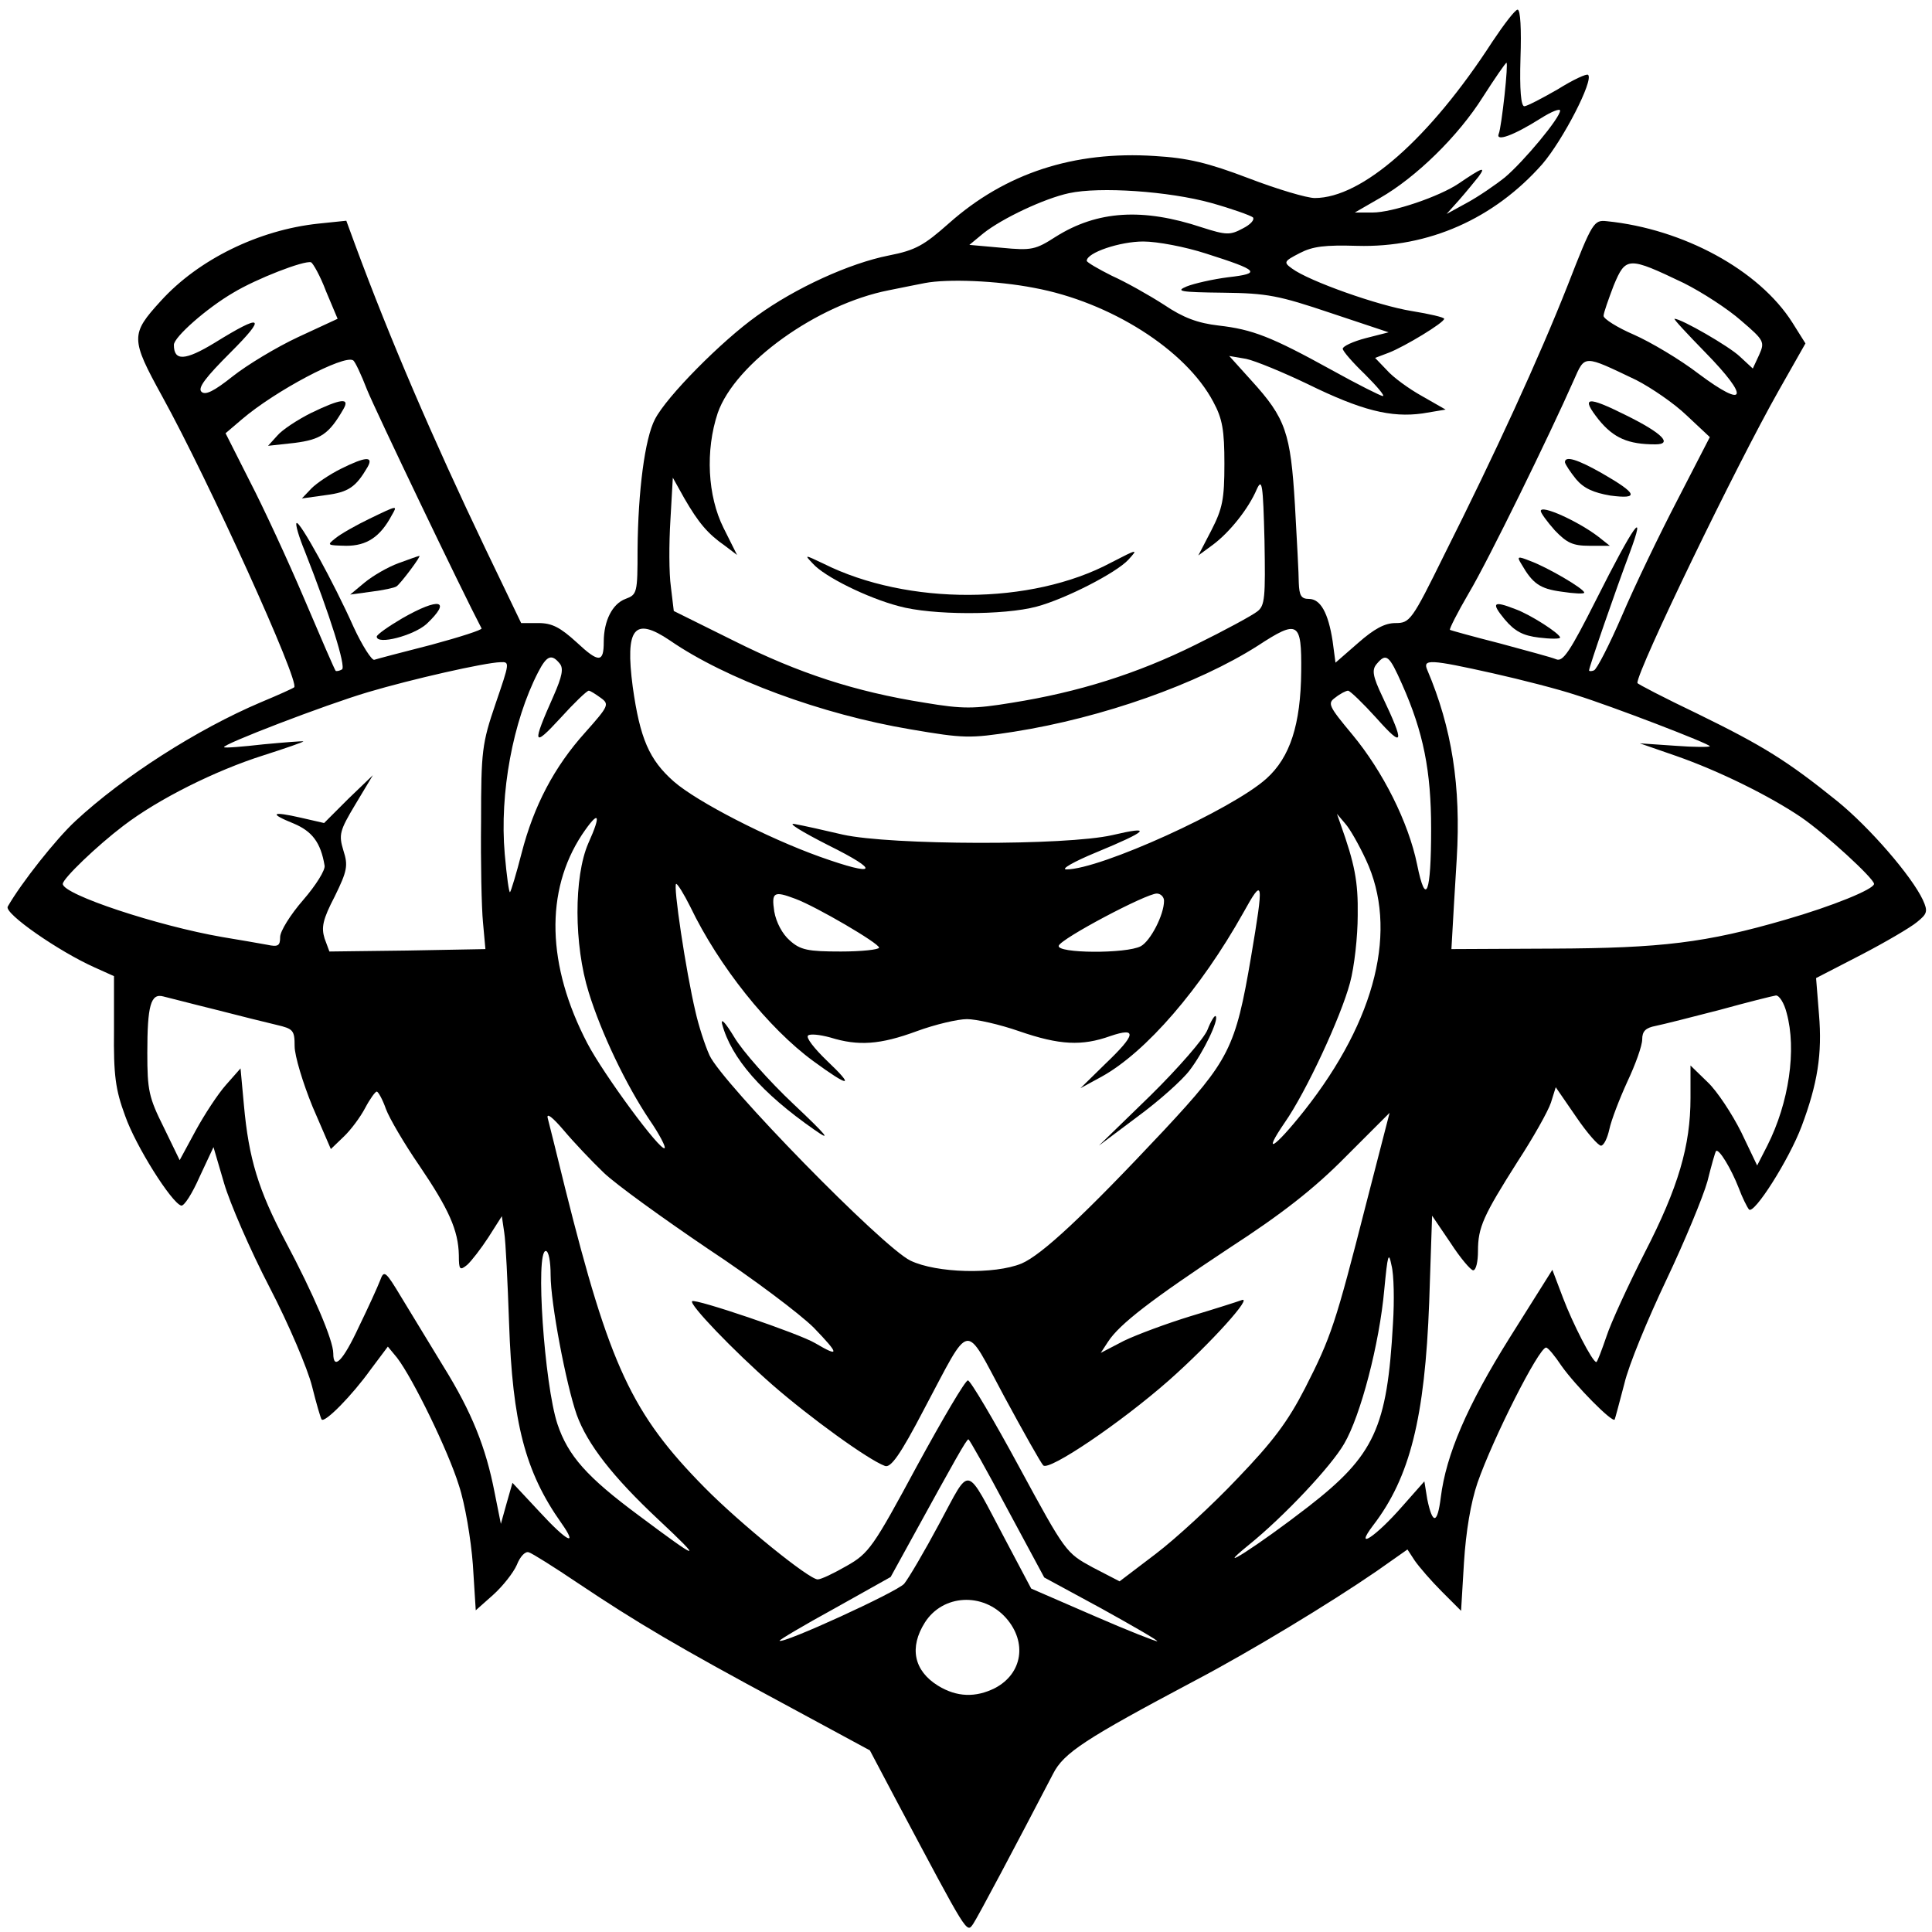 <?xml version="1.0" standalone="no"?>
<!DOCTYPE svg PUBLIC "-//W3C//DTD SVG 20010904//EN"
 "http://www.w3.org/TR/2001/REC-SVG-20010904/DTD/svg10.dtd">
<svg version="1.0" xmlns="http://www.w3.org/2000/svg"
 width="400pt" height="400pt" viewBox="0 0 400 400"
 preserveAspectRatio="xMidYMid meet">

<g transform="translate(0,400) scale(0.1,-0.1)"
fill="#000000" stroke="none">
<path d="M3090 3914 c-130 -201 -270 -324 -368 -324 -16 0 -77 18 -137 41 -84
32 -126 42 -194 46 -168 11 -310 -36 -426 -139 -52 -46 -69 -56 -125 -67 -81
-16 -193 -67 -273 -125 -73 -52 -187 -167 -211 -214 -21 -40 -35 -149 -36
-270 0 -90 -1 -93 -25 -102 -27 -10 -45 -45 -45 -89 0 -43 -10 -44 -56 -1 -34
31 -51 40 -79 40 l-36 0 -74 154 c-110 230 -198 435 -270 630 l-18 49 -58 -6
c-123 -13 -248 -74 -326 -160 -63 -69 -63 -78 3 -198 96 -174 286 -593 273
-602 -2 -2 -33 -16 -69 -31 -132 -56 -285 -154 -384 -246 -40 -37 -112 -128
-140 -177 -8 -14 106 -93 180 -126 l40 -18 0 -112 c-1 -93 3 -123 23 -177 22
-63 96 -180 116 -186 6 -2 23 25 38 59 l29 62 22 -75 c12 -41 54 -138 94 -215
40 -77 79 -169 88 -205 9 -36 18 -67 20 -69 7 -7 63 50 101 103 l36 48 19 -23
c33 -43 106 -193 128 -264 13 -39 25 -112 29 -164 l6 -95 36 32 c20 18 42 46
49 62 7 18 18 29 25 26 7 -2 53 -31 102 -64 121 -81 207 -132 421 -247 l183
-99 56 -106 c148 -278 144 -273 158 -253 10 15 88 162 165 310 22 44 67 73
295 194 114 60 279 160 375 226 l64 45 15 -23 c9 -13 34 -42 56 -64 l40 -40 6
100 c4 64 14 124 28 165 32 92 127 280 142 280 4 0 18 -17 32 -38 29 -41 105
-118 110 -111 1 2 10 36 20 74 9 39 49 135 87 215 38 80 76 172 85 204 8 32
16 61 18 63 6 5 31 -36 47 -77 7 -19 17 -39 21 -44 10 -12 83 103 109 172 33
88 43 150 36 232 l-6 75 93 48 c50 26 103 57 116 68 21 17 23 22 12 46 -23 49
-110 150 -178 205 -103 83 -153 114 -288 180 -69 33 -125 62 -125 64 0 27 204
449 293 606 l55 97 -27 43 c-69 109 -226 194 -384 210 -27 3 -30 -1 -81 -132
-60 -152 -151 -350 -256 -559 -67 -136 -71 -141 -101 -141 -22 0 -44 -12 -77
-41 l-47 -41 -6 45 c-9 58 -25 87 -49 87 -16 0 -20 7 -21 33 0 17 -4 91 -8
162 -9 149 -19 179 -90 257 l-46 51 35 -6 c19 -4 77 -28 127 -52 112 -55 173
-70 238 -61 l48 8 -49 28 c-27 15 -60 39 -73 54 l-24 25 29 11 c33 13 114 62
114 70 0 3 -30 10 -67 16 -69 11 -213 62 -248 88 -18 13 -17 15 16 32 27 14
52 17 119 15 148 -4 283 56 383 169 43 50 107 174 95 185 -3 3 -31 -10 -63
-30 -33 -19 -64 -35 -69 -35 -7 0 -10 34 -8 100 2 59 0 100 -6 100 -5 0 -28
-30 -52 -66z m25 -111 c-4 -36 -9 -73 -12 -80 -7 -17 30 -4 87 32 22 14 40 21
40 16 0 -15 -75 -105 -114 -138 -20 -16 -55 -40 -79 -53 l-42 -23 26 29 c14
16 32 38 40 48 16 22 9 20 -41 -14 -40 -27 -137 -60 -178 -60 l-37 0 52 30
c75 43 162 128 213 209 25 39 47 71 49 71 2 0 0 -30 -4 -67z m-608 -223 c43
-12 82 -26 87 -30 4 -5 -5 -15 -21 -23 -26 -14 -34 -14 -84 2 -123 41 -217 35
-303 -19 -42 -27 -50 -29 -112 -23 l-67 6 29 24 c39 31 126 72 177 83 64 14
207 4 294 -20z m-10 -105 c110 -35 115 -41 46 -49 -32 -4 -71 -13 -86 -19 -24
-10 -14 -12 75 -13 92 -1 116 -6 223 -42 l120 -40 -47 -12 c-27 -7 -48 -17
-48 -22 0 -5 21 -29 46 -53 25 -25 42 -45 37 -45 -4 0 -52 24 -106 54 -125 69
-164 84 -234 92 -43 5 -73 16 -113 43 -31 20 -79 47 -108 60 -28 14 -52 28
-52 31 0 17 69 40 117 40 29 0 87 -11 130 -25z m-1822 -78 l24 -57 -82 -38
c-45 -21 -106 -58 -135 -81 -39 -31 -57 -40 -65 -32 -8 8 9 30 60 81 76 76 67
82 -33 20 -61 -37 -84 -38 -84 -4 0 16 68 76 123 108 48 29 146 67 161 63 4
-2 19 -28 31 -60z m2811 17 c38 -19 92 -54 119 -78 48 -41 49 -44 37 -71 l-13
-28 -27 25 c-22 21 -121 78 -135 78 -3 0 26 -31 64 -70 92 -94 85 -118 -14
-44 -39 30 -100 66 -134 81 -35 15 -63 33 -63 39 0 6 10 34 21 63 25 60 30 60
145 5z m-1345 -10 c157 -29 314 -128 371 -236 19 -35 23 -59 23 -128 0 -74 -4
-93 -27 -138 l-27 -52 30 22 c35 26 74 75 91 115 11 24 13 11 16 -106 2 -118
1 -135 -15 -147 -10 -8 -67 -39 -128 -69 -121 -60 -242 -98 -380 -120 -79 -13
-102 -13 -180 0 -145 23 -261 61 -395 128 l-125 62 -6 50 c-4 28 -4 90 -1 138
l5 88 24 -43 c29 -50 48 -73 84 -98 l25 -19 -28 56 c-33 66 -38 160 -12 238
36 103 206 225 354 254 30 6 64 13 75 15 47 9 149 5 226 -10z m-1381 -211 c17
-42 197 -418 237 -494 2 -3 -45 -18 -104 -34 -59 -15 -112 -29 -118 -31 -5 -2
-25 29 -43 68 -41 92 -112 221 -118 215 -3 -2 5 -29 17 -58 52 -132 86 -240
77 -245 -5 -3 -11 -4 -13 -3 -2 2 -31 69 -65 149 -34 80 -85 190 -113 244
l-50 99 34 29 c69 59 211 134 230 122 4 -2 17 -30 29 -61z m2628 20 c31 -16
78 -48 104 -73 l48 -45 -67 -130 c-37 -71 -89 -179 -115 -240 -26 -60 -52
-111 -58 -113 -5 -2 -10 -2 -10 0 0 7 55 166 84 243 36 97 9 59 -70 -98 -53
-105 -68 -128 -82 -122 -9 4 -62 18 -117 33 -55 14 -102 27 -103 28 -2 1 15
35 39 76 40 67 168 329 217 440 24 54 19 54 130 1z m-2001 -539 c116 -80 314
-153 498 -184 111 -19 123 -19 214 -5 184 29 381 99 505 178 84 55 91 50 90
-53 -1 -110 -23 -178 -72 -222 -71 -64 -344 -188 -414 -188 -13 0 15 16 61 35
109 45 119 56 34 36 -96 -22 -459 -21 -558 1 -38 9 -83 19 -100 22 -16 3 15
-16 70 -44 109 -54 101 -66 -17 -24 -109 39 -255 114 -303 156 -51 45 -70 89
-85 196 -16 122 3 146 77 96z m-228 -48 c8 -10 5 -26 -13 -67 -45 -101 -43
-108 14 -46 28 31 55 57 59 57 3 0 14 -7 25 -15 18 -13 16 -17 -32 -71 -65
-72 -107 -153 -132 -250 -11 -43 -22 -79 -24 -81 -2 -3 -7 33 -11 79 -11 126
17 275 69 376 18 35 28 39 45 18z m1744 -43 c44 -99 60 -179 60 -299 0 -135
-11 -163 -29 -74 -18 88 -71 193 -134 269 -50 60 -52 65 -35 77 10 8 22 14 26
14 4 0 31 -26 59 -57 56 -63 59 -54 12 45 -20 42 -22 55 -12 67 20 24 26 19
53 -42z m-1877 -40 c-28 -82 -30 -98 -30 -243 -1 -85 1 -180 4 -210 l5 -55
-162 -3 -161 -2 -10 27 c-7 23 -4 39 21 87 26 53 28 64 18 95 -10 33 -8 41 25
96 l36 60 -51 -49 -50 -50 -48 11 c-61 14 -67 9 -15 -12 38 -16 56 -39 64 -87
2 -9 -18 -41 -44 -71 -27 -31 -48 -65 -48 -77 0 -18 -4 -21 -27 -16 -16 3 -57
10 -93 16 -133 23 -330 88 -330 110 0 11 71 79 125 120 73 56 192 115 290 146
47 15 84 28 83 29 -2 1 -39 -2 -82 -6 -44 -5 -81 -8 -82 -6 -6 5 210 88 298
114 91 27 241 61 274 62 20 1 19 -1 -10 -86z m2065 63 c58 -13 136 -33 172
-45 74 -23 277 -101 277 -106 0 -2 -33 -2 -72 1 l-73 5 75 -26 c89 -31 194
-83 259 -127 51 -35 151 -127 151 -138 0 -11 -86 -46 -183 -74 -165 -48 -257
-59 -482 -60 l-210 -1 2 35 c1 19 5 88 9 152 9 150 -10 271 -61 391 -10 23 6
22 136 -7z m-1873 -352 c-30 -69 -30 -210 1 -309 26 -84 77 -191 126 -264 20
-29 34 -56 31 -58 -8 -8 -126 152 -160 217 -84 161 -88 315 -11 432 35 52 41
44 13 -18z m1610 -34 c67 -143 22 -330 -128 -520 -62 -78 -88 -94 -40 -24 44
63 116 218 135 289 9 33 16 96 16 140 1 70 -6 106 -36 190 l-7 20 17 -20 c10
-11 29 -45 43 -75z m-1399 -97 c59 -123 162 -252 255 -320 75 -55 87 -55 28 1
-26 25 -44 48 -39 52 4 4 24 2 46 -4 58 -18 103 -15 179 13 38 14 85 25 104
25 19 0 68 -11 108 -25 84 -29 130 -31 189 -10 56 19 53 3 -11 -58 l-51 -50
44 24 c92 51 205 182 293 339 42 76 43 68 16 -92 -32 -188 -45 -213 -180 -358
-166 -177 -253 -258 -295 -276 -56 -23 -176 -20 -230 6 -58 28 -390 368 -416
425 -10 22 -23 63 -29 90 -20 84 -47 265 -40 265 3 0 16 -21 29 -47z m218 16
c43 -16 173 -92 173 -101 0 -4 -36 -8 -79 -8 -68 0 -84 3 -106 23 -15 13 -28
37 -32 60 -6 40 -1 43 44 26z m763 -4 c0 -29 -28 -83 -48 -94 -30 -16 -175
-15 -170 1 5 15 181 108 203 108 8 0 15 -7 15 -15z m-1965 -225 c50 -13 107
-27 128 -32 34 -8 37 -11 37 -44 0 -20 17 -76 37 -125 l38 -88 26 25 c15 14
35 41 45 60 10 19 21 34 24 34 3 0 12 -16 19 -36 7 -19 38 -72 69 -117 61 -90
81 -134 82 -186 0 -30 2 -32 17 -20 9 8 29 34 44 57 l28 44 5 -34 c3 -18 7
-103 10 -188 7 -205 33 -307 108 -413 36 -51 12 -39 -45 23 l-56 60 -12 -42
-12 -43 -13 65 c-18 93 -47 166 -106 261 -28 46 -67 110 -87 143 -33 55 -36
57 -44 35 -5 -13 -25 -57 -44 -96 -33 -71 -53 -91 -53 -55 0 27 -41 123 -99
232 -56 106 -76 171 -86 282 l-7 76 -30 -34 c-17 -19 -45 -62 -63 -95 l-33
-61 -33 68 c-31 62 -34 77 -34 154 0 98 7 124 33 117 9 -2 58 -15 107 -27z
m3254 -7 c21 -76 5 -186 -40 -275 l-21 -41 -33 69 c-19 38 -50 85 -69 103
l-36 35 0 -67 c0 -99 -25 -185 -95 -321 -34 -67 -70 -145 -79 -173 -10 -29
-19 -53 -21 -53 -8 0 -49 80 -69 133 l-22 58 -88 -140 c-89 -142 -132 -243
-143 -331 -7 -56 -17 -57 -28 -4 l-6 37 -46 -52 c-55 -63 -101 -93 -60 -39 76
99 107 222 116 462 l6 179 38 -56 c20 -31 42 -57 47 -57 6 0 10 18 10 40 0 49
11 73 82 185 32 49 63 104 69 122 l10 32 42 -61 c23 -34 47 -61 52 -60 6 1 13
16 17 34 4 19 21 63 37 98 17 36 31 75 31 88 0 17 7 24 28 28 15 3 74 18 132
33 58 16 110 29 117 30 7 0 17 -16 22 -36z m-2449 -331 c25 -24 122 -94 215
-157 94 -62 192 -136 220 -164 53 -55 54 -62 3 -32 -33 20 -249 93 -255 87 -7
-6 85 -102 166 -173 78 -68 198 -155 233 -168 12 -5 32 23 81 117 99 186 82
183 166 27 40 -74 76 -138 81 -143 12 -12 160 88 260 176 87 77 177 177 150
166 -8 -3 -55 -18 -105 -33 -49 -15 -111 -38 -138 -51 l-48 -25 15 23 c24 37
91 88 251 194 108 70 176 123 241 189 l91 91 -49 -190 c-63 -247 -72 -274
-126 -380 -36 -70 -67 -111 -140 -187 -51 -54 -127 -124 -169 -156 l-75 -57
-56 29 c-55 30 -56 31 -152 208 -53 98 -101 179 -106 179 -5 1 -52 -79 -106
-178 -90 -167 -99 -180 -145 -206 -26 -15 -53 -28 -60 -28 -18 0 -160 115
-234 190 -151 153 -197 252 -289 620 -17 69 -33 134 -36 145 -3 12 10 2 33
-25 21 -25 58 -64 83 -88z m-110 -212 c0 -58 32 -226 54 -289 22 -61 75 -129
169 -217 95 -89 87 -87 -40 8 -108 80 -147 124 -169 190 -27 82 -46 358 -24
358 6 0 10 -22 10 -50z m1744 -100 c-12 -216 -38 -273 -176 -380 -102 -79
-203 -144 -123 -79 73 59 171 163 198 210 34 58 73 207 83 319 7 73 9 80 15
50 5 -19 6 -73 3 -120z m-799 -383 l77 -143 118 -64 c65 -36 117 -66 116 -68
-2 -1 -61 22 -132 53 l-129 56 -54 102 c-84 158 -70 155 -136 33 -31 -58 -64
-114 -73 -125 -15 -17 -251 -125 -258 -118 -2 1 50 32 114 67 l116 65 44 80
c89 162 113 205 117 205 2 0 38 -64 80 -143z m-2 -227 c44 -50 34 -115 -23
-145 -40 -20 -79 -19 -118 5 -50 31 -60 79 -27 131 37 58 120 63 168 9z"/>
<path d="M2300 2835 c-165 -88 -421 -89 -595 -2 -40 19 -40 19 -22 0 24 -27
113 -71 178 -88 68 -19 218 -19 285 -1 60 16 165 70 190 97 21 23 20 23 -36
-6z"/>
<path d="M644 3145 c-28 -14 -60 -35 -70 -47 l-19 -21 55 6 c54 7 71 18 101
70 14 24 -5 22 -67 -8z"/>
<path d="M705 3029 c-22 -11 -49 -29 -60 -40 l-20 -21 50 7 c47 6 62 17 86 58
13 23 -4 22 -56 -4z"/>
<path d="M765 2926 c-27 -13 -59 -31 -70 -40 -19 -15 -18 -15 22 -16 42 0 70
18 94 63 12 21 14 22 -46 -7z"/>
<path d="M825 2834 c-22 -8 -53 -26 -70 -40 l-30 -25 44 6 c24 3 48 8 52 11 8
5 53 65 47 63 -2 0 -21 -7 -43 -15z"/>
<path d="M833 2720 c-29 -17 -53 -34 -53 -38 0 -18 76 2 103 26 53 50 27 56
-50 12z"/>
<path d="M3310 3131 c31 -38 61 -51 117 -51 37 0 15 23 -60 60 -82 41 -95 39
-57 -9z"/>
<path d="M3240 3043 c1 -5 11 -20 23 -35 16 -19 36 -28 71 -34 61 -8 56 4 -17
46 -51 29 -77 37 -77 23z"/>
<path d="M3190 2942 c0 -4 13 -22 29 -40 25 -26 37 -32 72 -32 l42 0 -24 19
c-42 32 -119 67 -119 53z"/>
<path d="M3150 2832 c23 -40 38 -51 83 -57 26 -4 47 -5 47 -2 0 8 -77 53 -113
66 -25 10 -27 9 -17 -7z"/>
<path d="M3115 2718 c21 -25 38 -34 71 -38 24 -3 44 -3 44 0 0 8 -62 48 -93
59 -46 18 -50 13 -22 -21z"/>
<path d="M1495 1880 c19 -71 82 -143 191 -219 37 -26 27 -13 -43 53 -50 47
-106 110 -123 139 -17 28 -28 41 -25 27z"/>
<path d="M2500 1868 c-7 -18 -61 -80 -119 -137 l-106 -103 80 60 c45 33 93 76
108 96 29 38 61 105 54 112 -2 3 -10 -10 -17 -28z"/>
</g>
</svg>
